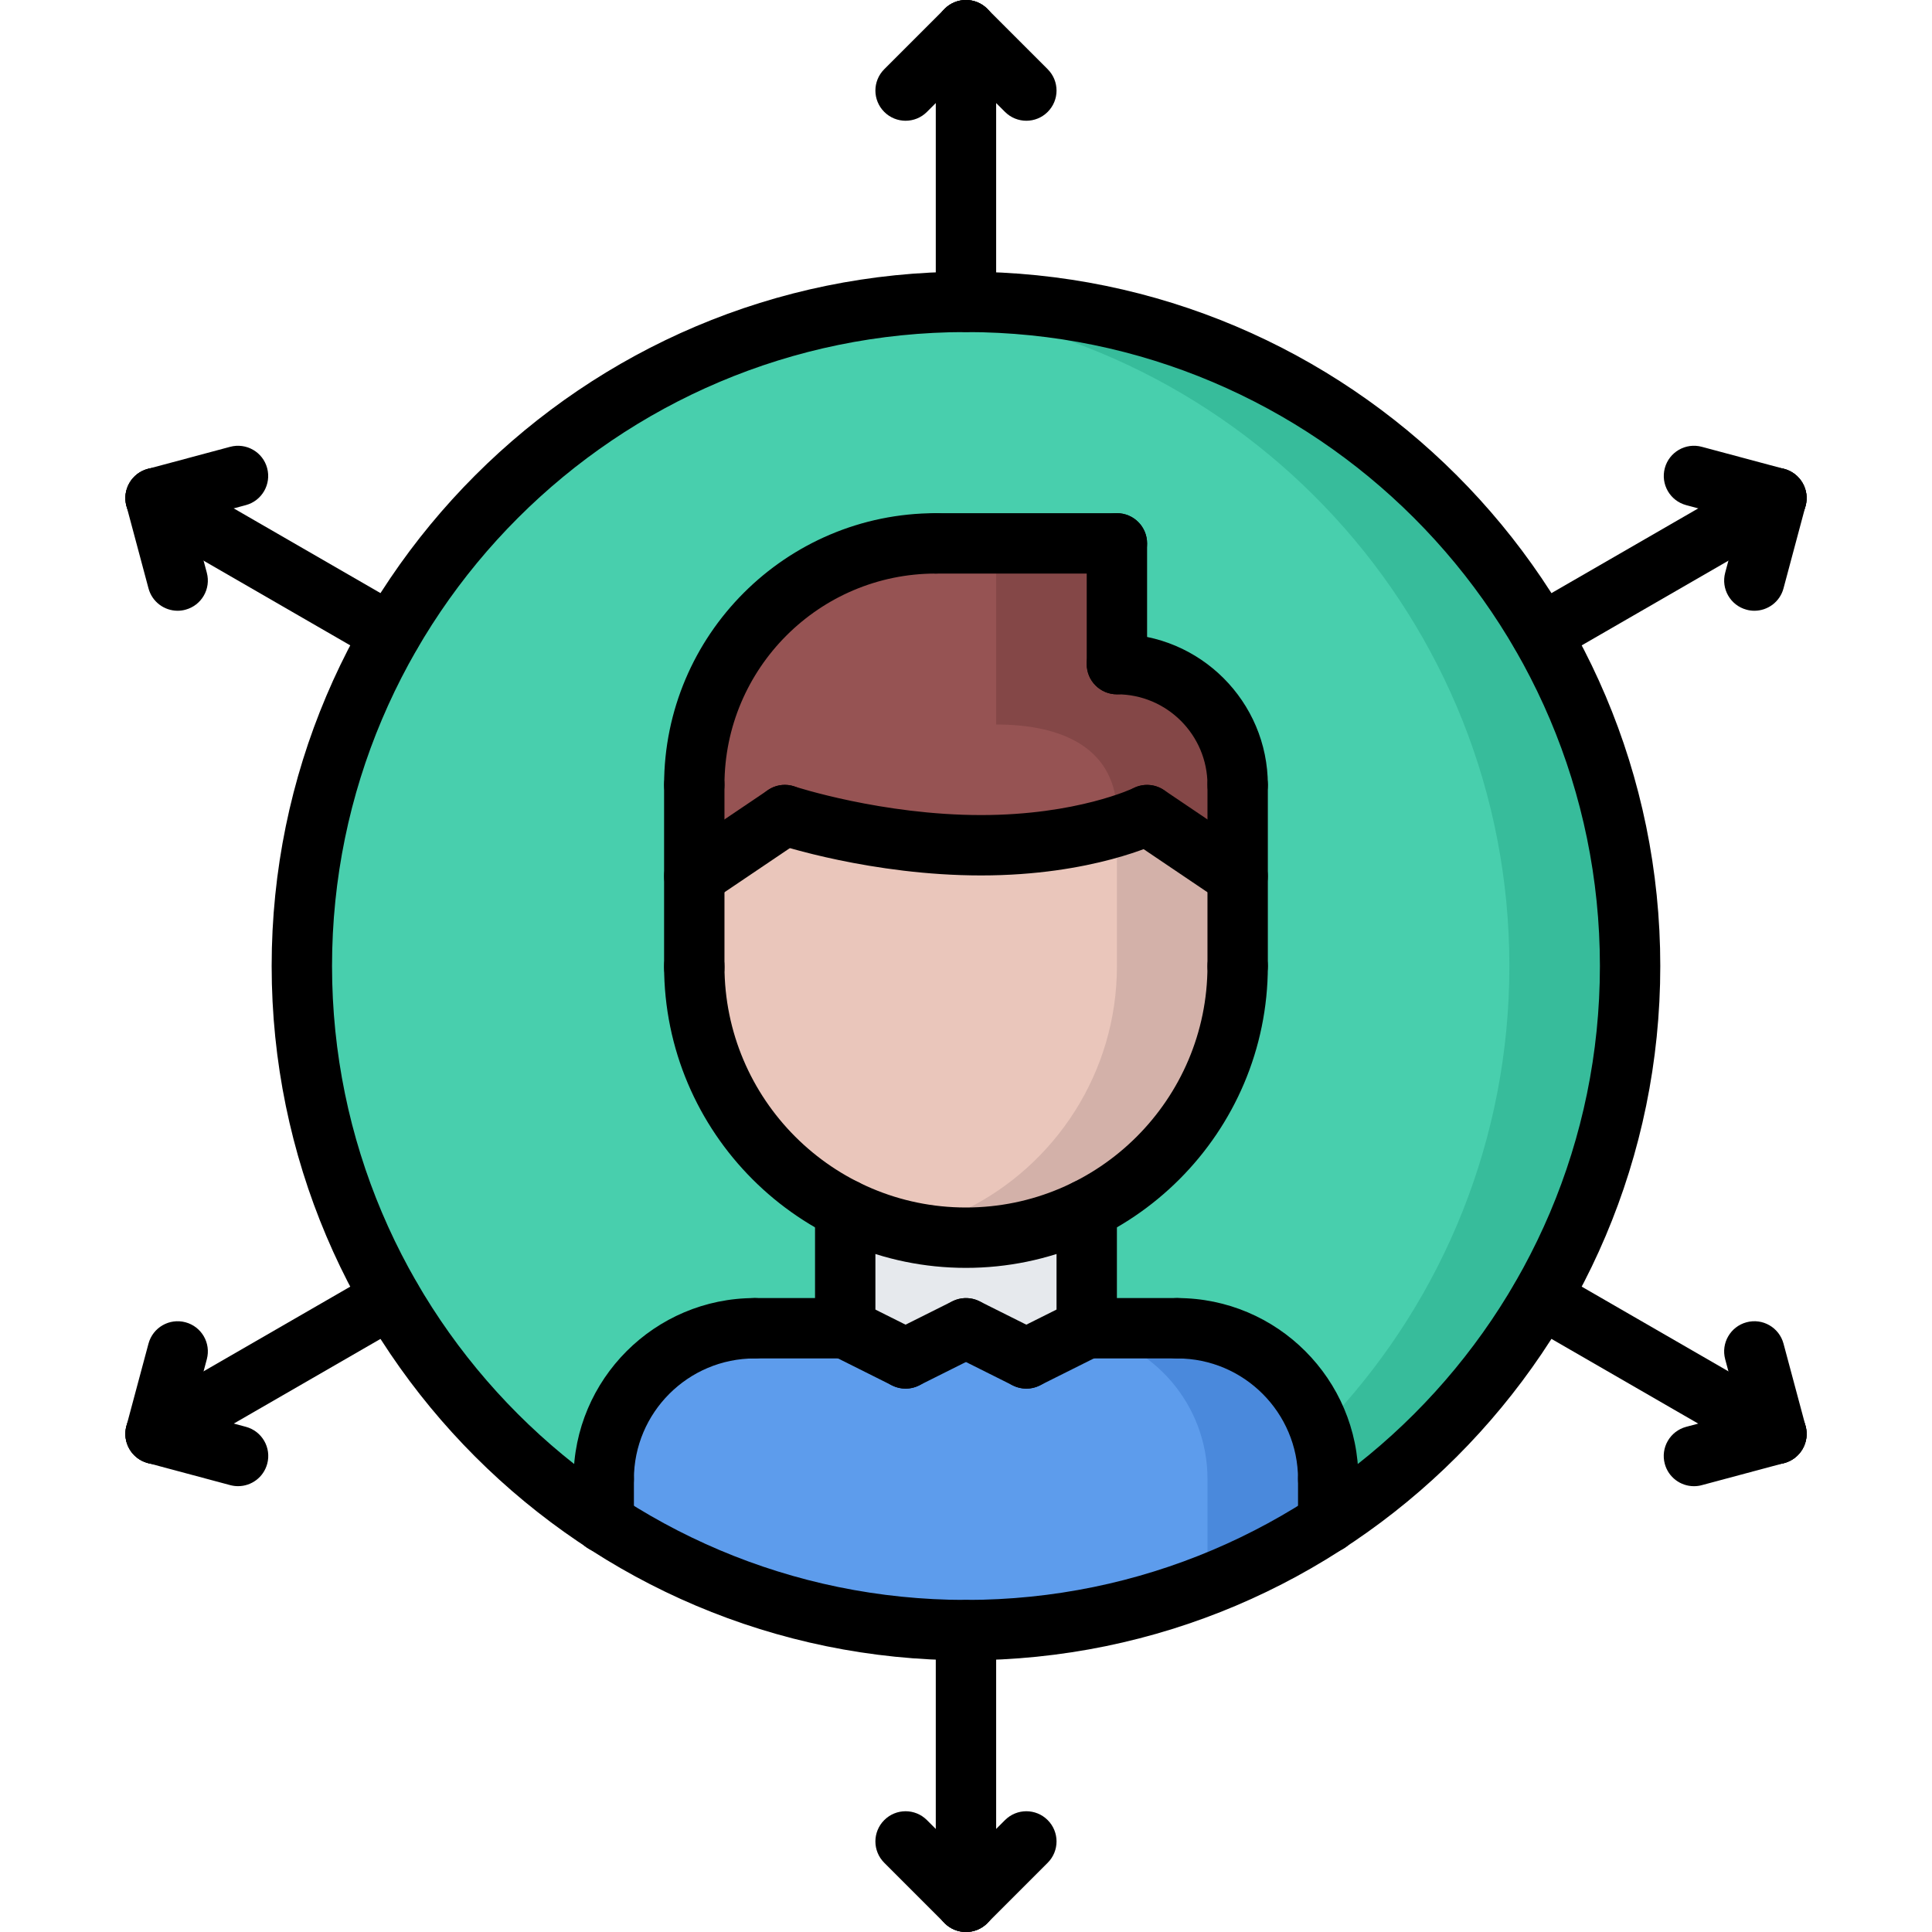 <?xml version="1.0" encoding="utf-8"?>
<!-- Generator: Adobe Illustrator 16.0.0, SVG Export Plug-In . SVG Version: 6.00 Build 0)  -->
<!DOCTYPE svg PUBLIC "-//W3C//DTD SVG 1.1//EN" "http://www.w3.org/Graphics/SVG/1.1/DTD/svg11.dtd">
<svg version="1.1" xmlns="http://www.w3.org/2000/svg" xmlns:xlink="http://www.w3.org/1999/xlink" x="0px" y="0px" width="64px"
	 height="64px" viewBox="0 0 64 64" enable-background="new 0 0 64 64" xml:space="preserve">
<g id="_x35_0_document_x2C__optimization_x2C__documentation_x2C__business_x2C__office_x2C__corporation_x2C__job">
</g>
<g id="_x34_9_human_x2C__resource_x2C__conveyor_x2C__business_x2C__office_x2C__corporation_x2C__job">
</g>
<g id="_x34_8_knowledge_x2C__training_x2C__growth_x2C__book_x2C__business_x2C__office_x2C__corporation">
</g>
<g id="_x34_7_skill_x2C__competence_x2C__experience_x2C__business_x2C__office_x2C__corporation_x2C__job">
</g>
<g id="_x34_6_target_x2C__success_x2C__victory_x2C__business_x2C__office_x2C__corporation_x2C__job">
</g>
<g id="_x34_5_inbox_x2C__letter_x2C__email_x2C__business_x2C__office_x2C__corporation_x2C__job">
</g>
<g id="_x34_4_document_x2C__workflow_x2C__sharing_x2C__business_x2C__office_x2C__corporation_x2C__job">
</g>
<g id="_x34_3_budget_x2C__allocation_x2C__money_x2C__business_x2C__office_x2C__corporation_x2C__job">
</g>
<g id="_x34_2_case_x2C__task_x2C__project_x2C__business_x2C__office_x2C__corporation_x2C__job">
</g>
<g id="_x34_1_structure_x2C__structuring_x2C__tasks_x2C__business_x2C__office_x2C__corporation_x2C__job">
</g>
<g id="_x34_0_choice_x2C__dilemma_x2C__question_x2C__business_x2C__office_x2C__corporation_x2C__job">
</g>
<g id="_x33_9_workplace_x2C__table_x2C__laptop_x2C__business_x2C__office_x2C__corporation_x2C__job">
</g>
<g id="_x33_8_bribe_x2C__bag_x2C__money_x2C__business_x2C__office_x2C__corporation_x2C__job">
</g>
<g id="_x33_7_corruption_x2C__forage_x2C__money_x2C__business_x2C__office_x2C__corporation_x2C__job">
</g>
<g id="_x33_6_career_x2C__ladder_x2C__success_x2C__business_x2C__office_x2C__corporation_x2C__job">
</g>
<g id="_x33_5_review_x2C__feedback_x2C__rating_x2C__business_x2C__office_x2C__corporation_x2C__job">
</g>
<g id="_x33_4_manipulation_x2C__thread_x2C__puppet_x2C__business_x2C__office_x2C__corporation_x2C__job">
</g>
<g id="_x33_3_location_x2C__map_x2C__pin_x2C__business_x2C__office_x2C__corporation_x2C__job">
</g>
<g id="_x33_2_retirement_x2C__old_x2C__man_x2C__door_x2C__business_x2C__office_x2C__corporation">
</g>
<g id="_x33_1_victory_x2C__success_x2C__medal_x2C__reward_x2C__business_x2C__office_x2C__corporation">
</g>
<g id="_x33_0_dismissal_x2C__box_x2C__door_x2C__business_x2C__office_x2C__corporation_x2C__job">
</g>
<g id="_x32_9_meeting_x2C__discussion_x2C__question_x2C__business_x2C__office_x2C__corporation_x2C__job">
</g>
<g id="_x32_8_strategy_x2C__vision_x2C__eye_x2C__chess_x2C__business_x2C__office_x2C__corporation">
</g>
<g id="_x32_7_board_x2C__task_x2C__process_x2C__business_x2C__office_x2C__corporation_x2C__job">
</g>
<g id="_x32_6_scheme_x2C__board_x2C__structure_x2C__business_x2C__office_x2C__corporation_x2C__job">
</g>
<g id="_x32_5_conflict_x2C__dialog_x2C__discussion_x2C__business_x2C__office_x2C__corporation_x2C__job">
</g>
<g id="_x32_4_documentation_x2C__document_x2C__repository_x2C__business_x2C__office_x2C__corporation_x2C__job">
</g>
<g id="_x32_3_sprint_x2C__programming_x2C__code_x2C__business_x2C__office_x2C__corporation_x2C__job">
</g>
<g id="_x32_2_cram_x2C__tablet_x2C__work_x2C__business_x2C__office_x2C__corporation_x2C__job">
</g>
<g id="_x32_1_leader_x2C__discoverer_x2C__flag_x2C__business_x2C__office_x2C__corporation_x2C__job">
</g>
<g id="_x32_0_rally_x2C__collective_x2C__arm_x2C__business_x2C__office_x2C__corporation_x2C__job">
</g>
<g id="_x31_9_consolidation_x2C__portfolio_x2C__puzzle_x2C__business_x2C__office_x2C__corporation_x2C__job">
</g>
<g id="_x31_8_idea_x2C__creative_x2C__work_x2C__business_x2C__office_x2C__corporation_x2C__job">
</g>
<g id="_x31_7_problem_x2C__stress_x2C__resistance_x2C__business_x2C__office_x2C__corporation_x2C__job">
</g>
<g id="_x31_6_hard_x2C__skills_x2C__skill_x2C__portfolio_x2C__book_x2C__business_x2C__office">
</g>
<g id="_x31_5_time_x2C__management_x2C__clock_x2C__deadline_x2C__business_x2C__office_x2C__corporation">
</g>
<g id="_x31_4_multitasking_x2C__task_x2C__work_x2C__business_x2C__office_x2C__corporation_x2C__job">
</g>
<g id="_x31_3_tranquility_x2C__yoga_x2C__lotus_x2C__posture_x2C__business_x2C__office_x2C__corporation">
</g>
<g id="_x31_2_corporate_x2C__party_x2C__business_x2C__office_x2C__corporation_x2C__job">
</g>
<g id="_x31_1_dialog_x2C__discussion_x2C__work_x2C__business_x2C__office_x2C__corporation_x2C__job">
</g>
<g id="_x31_0_listening_x2C__skill_x2C__dialog_x2C__business_x2C__office_x2C__corporation_x2C__job">
</g>
<g id="_x39__training_x2C__book_x2C__lesson_x2C__business_x2C__office_x2C__corporation_x2C__job">
</g>
<g id="_x38__dress_x2C__code_x2C__shirt_x2C__business_x2C__office_x2C__corporation_x2C__job">
</g>
<g id="_x37__task_x2C__program_x2C__ticket_x2C__business_x2C__office_x2C__corporation_x2C__job">
</g>
<g id="_x36__plan_x2C__graph_x2C__stage_x2C__business_x2C__office_x2C__corporation_x2C__job">
</g>
<g id="_x35__boss_x2C__king_x2C__crown_x2C__business_x2C__office_x2C__corporation_x2C__job">
</g>
<g id="_x34__structure_x2C__structuring_x2C__business_x2C__office_x2C__corporation_x2C__job">
</g>
<g id="_x33__soft_x2C__skills_x2C__communication_x2C__business_x2C__office_x2C__corporation_x2C__job">
	<g>
		<g>
			<circle fill="#48CFAD" cx="32" cy="32" r="22"/>
		</g>
		<g>
			<path fill="#37BC9B" d="M32,10c-0.675,0-1.341,0.035-2,0.095C41.213,11.105,50,20.524,50,32s-8.787,20.895-20,21.905
				C30.659,53.965,31.325,54,32,54c12.15,0,22-9.85,22-22S44.15,10,32,10z"/>
		</g>
		<g>
			<path fill="#965353" d="M41,26v3.03L38,27c0,0-2,1-5.5,1c-3.49,0-6.5-1-6.5-1l-3,2.03V26c0-4.42,3.58-8,8-8h6v4
				C39.21,22,41,23.79,41,26z"/>
		</g>
		<g>
			<g>
				<path fill="#844747" d="M37,22v-4h-4v6c2.21,0,4,0.79,4,3v0.37c0.644-0.199,1-0.37,1-0.37l3,2.03V26C41,23.79,39.21,22,37,22z"
					/>
			</g>
		</g>
		<g>
			<path fill="#EAC6BB" d="M41,29.03V32c0,3.53-2.04,6.59-5,8.06C34.8,40.66,33.44,41,32,41s-2.8-0.34-4-0.94
				c-2.95-1.46-4.98-4.5-5-8.01V32v-2.97L26,27c0,0,3.01,1,6.5,1c3.5,0,5.5-1,5.5-1L41,29.03z"/>
		</g>
		<g>
			<path fill="#D3B1A9" d="M38,27c0,0-0.356,0.171-1,0.37V32c0,3.53-2.04,6.59-5,8.06c-0.627,0.313-1.298,0.552-2,0.712
				C30.643,40.918,31.312,41,32,41c1.44,0,2.8-0.34,4-0.94c2.96-1.47,5-4.529,5-8.06v-2.97L38,27z"/>
		</g>
		<g>
			<path fill="#E6E9ED" d="M32,41c1.44,0,2.8-0.34,4-0.94V44l-2,1l-2-1l-2,1l-2-1v-3.94C29.2,40.66,30.56,41,32,41z"/>
		</g>
		<g>
			<path fill="#5D9CEC" d="M34,45l2-1h3c2.77,0,5,2.24,5,5v1.44C40.55,52.69,36.42,54,32,54c-4.43,0-8.55-1.31-12-3.56V49
				c0-2.76,2.24-5,5-5h3l2,1l2-1L34,45z"/>
		</g>
		<g>
			<g>
				<path fill="#4A89DC" d="M39,44h-3l-0.168,0.084C38.201,44.481,40,46.524,40,49v3.493c1.409-0.551,2.75-1.238,4-2.053V49
					C44,46.24,41.77,44,39,44z"/>
			</g>
		</g>
	</g>
	<g>
		<g>
			<g>
				<path d="M19.999,50c-0.553,0-1-0.447-1-1c0-3.309,2.691-6,6-6c0.553,0,1,0.447,1,1s-0.447,1-1,1c-2.206,0-4,1.794-4,4
					C20.999,49.553,20.552,50,19.999,50z"/>
			</g>
			<g>
				<path d="M27.999,45h-3c-0.553,0-1-0.447-1-1s0.447-1,1-1h3c0.553,0,1,0.447,1,1S28.552,45,27.999,45z"/>
			</g>
			<g>
				<path d="M19.999,51.44c-0.553,0-1-0.447-1-1V49c0-0.553,0.447-1,1-1s1,0.447,1,1v1.44C20.999,50.993,20.552,51.44,19.999,51.44z
					"/>
			</g>
			<g>
				<path d="M43.999,50c-0.553,0-1-0.447-1-1c0-2.206-1.794-4-4-4c-0.553,0-1-0.447-1-1s0.447-1,1-1c3.309,0,6,2.691,6,6
					C44.999,49.553,44.552,50,43.999,50z"/>
			</g>
			<g>
				<path d="M38.999,45h-3c-0.553,0-1-0.447-1-1s0.447-1,1-1h3c0.553,0,1,0.447,1,1S39.552,45,38.999,45z"/>
			</g>
			<g>
				<path d="M43.999,51.44c-0.553,0-1-0.447-1-1V49c0-0.553,0.447-1,1-1s1,0.447,1,1v1.44C44.999,50.993,44.552,51.44,43.999,51.44z
					"/>
			</g>
			<g>
				<path d="M27.999,45c-0.553,0-1-0.447-1-1v-3.936c0-0.553,0.447-1,1-1s1,0.447,1,1V44C28.999,44.553,28.552,45,27.999,45z"/>
			</g>
			<g>
				<path d="M35.999,45c-0.553,0-1-0.447-1-1v-3.936c0-0.553,0.447-1,1-1s1,0.447,1,1V44C36.999,44.553,36.552,45,35.999,45z"/>
			</g>
			<g>
				<path d="M36.999,19h-6c-0.553,0-1-0.448-1-1s0.447-1,1-1h6c0.553,0,1,0.448,1,1S37.552,19,36.999,19z"/>
			</g>
			<g>
				<g>
					<path d="M31.998,42c-5.514,0-9.999-4.485-9.999-9.998c0-0.552,0.447-1,1-1s1,0.448,1,1c0,4.41,3.588,7.998,7.999,7.998
						c4.412,0,8.001-3.588,8.001-7.998c0-0.552,0.447-1,1-1s1,0.448,1,1C41.999,37.515,37.513,42,31.998,42z"/>
				</g>
				<g>
					<path d="M22.999,33.051c-0.553,0-1-0.448-1-1V26c0-0.552,0.447-1,1-1s1,0.448,1,1v6.051
						C23.999,32.603,23.552,33.051,22.999,33.051z"/>
				</g>
				<g>
					<path d="M40.999,33.002c-0.553,0-1-0.448-1-1V26c0-0.552,0.447-1,1-1s1,0.448,1,1v6.002
						C41.999,32.554,41.552,33.002,40.999,33.002z"/>
				</g>
				<g>
					<path d="M40.999,26.999c-0.553,0-1-0.448-1-1c0-1.654-1.346-2.999-3-2.999c-0.553,0-1-0.448-1-1s0.447-1,1-1
						c2.757,0,5,2.243,5,4.999C41.999,26.551,41.552,26.999,40.999,26.999z"/>
				</g>
				<g>
					<path d="M36.999,23c-0.553,0-1-0.448-1-1v-4c0-0.552,0.447-1,1-1s1,0.448,1,1v4C37.999,22.552,37.552,23,36.999,23z"/>
				</g>
				<g>
					<path d="M22.999,27c-0.553,0-1-0.448-1-1c0-4.962,4.037-9,9-9c0.553,0,1,0.448,1,1s-0.447,1-1,1c-3.859,0-7,3.14-7,7
						C23.999,26.552,23.552,27,22.999,27z"/>
				</g>
				<g>
					<g>
						<path d="M40.998,30.025c-0.192,0-0.387-0.055-0.559-0.171l-3-2.025c-0.458-0.309-0.578-0.931-0.27-1.388
							c0.31-0.457,0.93-0.58,1.389-0.269l3,2.025c0.458,0.309,0.578,0.931,0.27,1.388C41.635,29.871,41.319,30.025,40.998,30.025z"
							/>
					</g>
					<g>
						<path d="M32.499,29c-3.612,0-6.687-1.008-6.815-1.051c-0.523-0.174-0.807-0.739-0.634-1.263
							c0.174-0.524,0.74-0.812,1.264-0.635C26.343,26.061,29.222,27,32.499,27c3.178,0,5.04-0.888,5.059-0.897
							c0.493-0.241,1.094-0.038,1.337,0.457c0.243,0.494,0.043,1.09-0.449,1.335C38.354,27.94,36.185,29,32.499,29z"/>
					</g>
					<g>
						<path d="M23,30.025c-0.321,0-0.637-0.154-0.83-0.44c-0.309-0.458-0.188-1.079,0.27-1.388l3-2.025
							c0.458-0.311,1.08-0.188,1.389,0.269c0.309,0.458,0.188,1.079-0.27,1.388l-3,2.025C23.387,29.97,23.192,30.025,23,30.025z"/>
					</g>
				</g>
			</g>
			<g>
				<path d="M29.998,46c-0.15,0-0.303-0.034-0.446-0.105l-2-1c-0.494-0.247-0.694-0.848-0.447-1.342
					c0.248-0.494,0.849-0.691,1.342-0.447l2,1c0.494,0.247,0.694,0.848,0.447,1.342C30.718,45.798,30.365,46,29.998,46z"/>
			</g>
			<g>
				<path d="M30,46c-0.367,0-0.72-0.202-0.896-0.553c-0.247-0.494-0.047-1.095,0.447-1.342l2-1c0.495-0.244,1.094-0.047,1.342,0.447
					c0.247,0.494,0.047,1.095-0.447,1.342l-2,1C30.303,45.966,30.15,46,30,46z"/>
			</g>
			<g>
				<path d="M34,46c-0.367,0-0.72-0.202-0.896-0.553c-0.247-0.494-0.047-1.095,0.447-1.342l2-1c0.494-0.244,1.094-0.047,1.342,0.447
					c0.247,0.494,0.047,1.095-0.447,1.342l-2,1C34.303,45.966,34.15,46,34,46z"/>
			</g>
			<g>
				<path d="M33.998,46c-0.15,0-0.303-0.034-0.446-0.105l-2-1c-0.494-0.247-0.694-0.848-0.447-1.342
					c0.248-0.494,0.848-0.691,1.342-0.447l2,1c0.494,0.247,0.694,0.848,0.447,1.342C34.718,45.798,34.365,46,33.998,46z"/>
			</g>
		</g>
		<g>
			<path d="M31.999,55c-12.683,0-23-10.317-23-23c0-12.682,10.317-23,23-23s23,10.318,23,23C54.999,44.683,44.682,55,31.999,55z
				 M31.999,11c-11.579,0-21,9.42-21,21c0,11.579,9.421,21,21,21s21-9.421,21-21C52.999,20.42,43.578,11,31.999,11z"/>
		</g>
		<g>
			<path d="M31.999,64c-0.553,0-1-0.447-1-1v-9c0-0.553,0.447-1,1-1s1,0.447,1,1v9C32.999,63.553,32.552,64,31.999,64z"/>
		</g>
		<g>
			<path d="M31.999,64c-0.256,0-0.512-0.098-0.707-0.293c-0.391-0.391-0.391-1.023,0-1.414l2-2c0.391-0.391,1.023-0.391,1.414,0
				s0.391,1.023,0,1.414l-2,2C32.511,63.902,32.255,64,31.999,64z"/>
		</g>
		<g>
			<path d="M31.999,64c-0.256,0-0.512-0.098-0.707-0.293l-2-2c-0.391-0.391-0.391-1.023,0-1.414s1.023-0.391,1.414,0l2,2
				c0.391,0.391,0.391,1.023,0,1.414C32.511,63.902,32.255,64,31.999,64z"/>
		</g>
		<g>
			<path d="M31.999,11c-0.553,0-1-0.448-1-1V1c0-0.552,0.447-1,1-1s1,0.448,1,1v9C32.999,10.552,32.552,11,31.999,11z"/>
		</g>
		<g>
			<path d="M29.999,4c-0.256,0-0.512-0.098-0.707-0.293c-0.391-0.391-0.391-1.023,0-1.414l2-2c0.391-0.391,1.023-0.391,1.414,0
				s0.391,1.023,0,1.414l-2,2C30.511,3.902,30.255,4,29.999,4z"/>
		</g>
		<g>
			<path d="M33.999,4c-0.256,0-0.512-0.098-0.707-0.293l-2-2c-0.391-0.391-0.391-1.023,0-1.414s1.023-0.391,1.414,0l2,2
				c0.391,0.391,0.391,1.023,0,1.414C34.511,3.902,34.255,4,33.999,4z"/>
		</g>
		<g>
			<path d="M58.846,48.5c-0.17,0-0.342-0.043-0.499-0.134l-7.795-4.5c-0.479-0.276-0.643-0.888-0.366-1.366
				c0.276-0.478,0.889-0.644,1.366-0.366l7.795,4.5c0.479,0.276,0.643,0.888,0.366,1.366C59.527,48.32,59.191,48.5,58.846,48.5z"/>
		</g>
		<g>
			<path d="M58.846,48.5c-0.441,0-0.845-0.294-0.965-0.741l-0.732-2.732c-0.144-0.533,0.174-1.082,0.707-1.225
				c0.534-0.144,1.081,0.173,1.225,0.707l0.732,2.732c0.144,0.533-0.174,1.082-0.707,1.225C59.019,48.489,58.932,48.5,58.846,48.5z"
				/>
		</g>
		<g>
			<path d="M56.113,49.232c-0.441,0-0.845-0.294-0.965-0.741c-0.144-0.533,0.174-1.082,0.707-1.225l2.732-0.732
				c0.533-0.144,1.081,0.173,1.225,0.707c0.144,0.533-0.174,1.082-0.707,1.225l-2.732,0.732
				C56.286,49.222,56.199,49.232,56.113,49.232z"/>
		</g>
		<g>
			<path d="M12.946,22c-0.17,0-0.342-0.043-0.499-0.134l-7.794-4.5C4.175,17.09,4.011,16.478,4.287,16
				c0.276-0.479,0.888-0.643,1.366-0.366l7.794,4.5c0.479,0.276,0.643,0.888,0.366,1.366C13.628,21.821,13.292,22,12.946,22z"/>
		</g>
		<g>
			<path d="M5.884,20.232c-0.441,0-0.846-0.295-0.965-0.742l-0.731-2.732c-0.143-0.534,0.174-1.082,0.707-1.225
				s1.082,0.174,1.225,0.707l0.731,2.732c0.143,0.534-0.174,1.082-0.707,1.225C6.057,20.221,5.97,20.232,5.884,20.232z"/>
		</g>
		<g>
			<path d="M5.152,17.5c-0.441,0-0.846-0.295-0.965-0.742c-0.143-0.533,0.174-1.082,0.707-1.225l2.731-0.732
				c0.534-0.142,1.083,0.173,1.225,0.707c0.143,0.533-0.174,1.082-0.707,1.225l-2.731,0.732C5.325,17.489,5.238,17.5,5.152,17.5z"/>
		</g>
		<g>
			<path d="M51.053,22c-0.346,0-0.682-0.179-0.867-0.5c-0.276-0.479-0.112-1.09,0.366-1.366l7.795-4.5
				c0.477-0.276,1.089-0.113,1.366,0.366c0.276,0.479,0.112,1.09-0.366,1.366l-7.795,4.5C51.395,21.957,51.223,22,51.053,22z"/>
		</g>
		<g>
			<path d="M58.848,17.5c-0.086,0-0.173-0.011-0.26-0.035l-2.732-0.732c-0.533-0.143-0.85-0.691-0.707-1.225
				s0.692-0.851,1.225-0.707l2.732,0.732c0.533,0.143,0.85,0.691,0.707,1.225C59.693,17.205,59.289,17.5,58.848,17.5z"/>
		</g>
		<g>
			<path d="M58.116,20.232c-0.086,0-0.173-0.011-0.26-0.035c-0.533-0.143-0.85-0.691-0.707-1.225l0.731-2.732
				c0.143-0.533,0.692-0.848,1.225-0.707c0.533,0.143,0.85,0.691,0.707,1.225l-0.731,2.732
				C58.962,19.938,58.558,20.232,58.116,20.232z"/>
		</g>
		<g>
			<path d="M5.154,48.499c-0.346,0-0.682-0.18-0.867-0.5c-0.276-0.479-0.112-1.09,0.366-1.366l7.795-4.499
				c0.476-0.277,1.089-0.111,1.366,0.366c0.276,0.479,0.112,1.09-0.366,1.366l-7.795,4.499C5.496,48.456,5.324,48.499,5.154,48.499z
				"/>
		</g>
		<g>
			<path d="M7.887,49.231c-0.086,0-0.173-0.011-0.26-0.034l-2.732-0.732c-0.533-0.143-0.851-0.691-0.707-1.225
				c0.144-0.534,0.692-0.849,1.225-0.707l2.732,0.732c0.533,0.143,0.851,0.691,0.707,1.225C8.731,48.938,8.328,49.231,7.887,49.231z
				"/>
		</g>
		<g>
			<path d="M5.154,48.499c-0.086,0-0.173-0.011-0.26-0.034c-0.533-0.143-0.851-0.691-0.707-1.225l0.732-2.731
				c0.144-0.534,0.691-0.85,1.225-0.707s0.851,0.691,0.707,1.225l-0.732,2.731C5.999,48.205,5.596,48.499,5.154,48.499z"/>
		</g>
	</g>
</g>
<g id="_x32__office_x2C__house_x2C__portfolio_x2C__business_x2C__corporation_x2C__job">
</g>
<g id="_x31__corporate_x2C__rules_x2C__book_x2C__business_x2C__office_x2C__corporation_x2C__job">
</g>
</svg>
